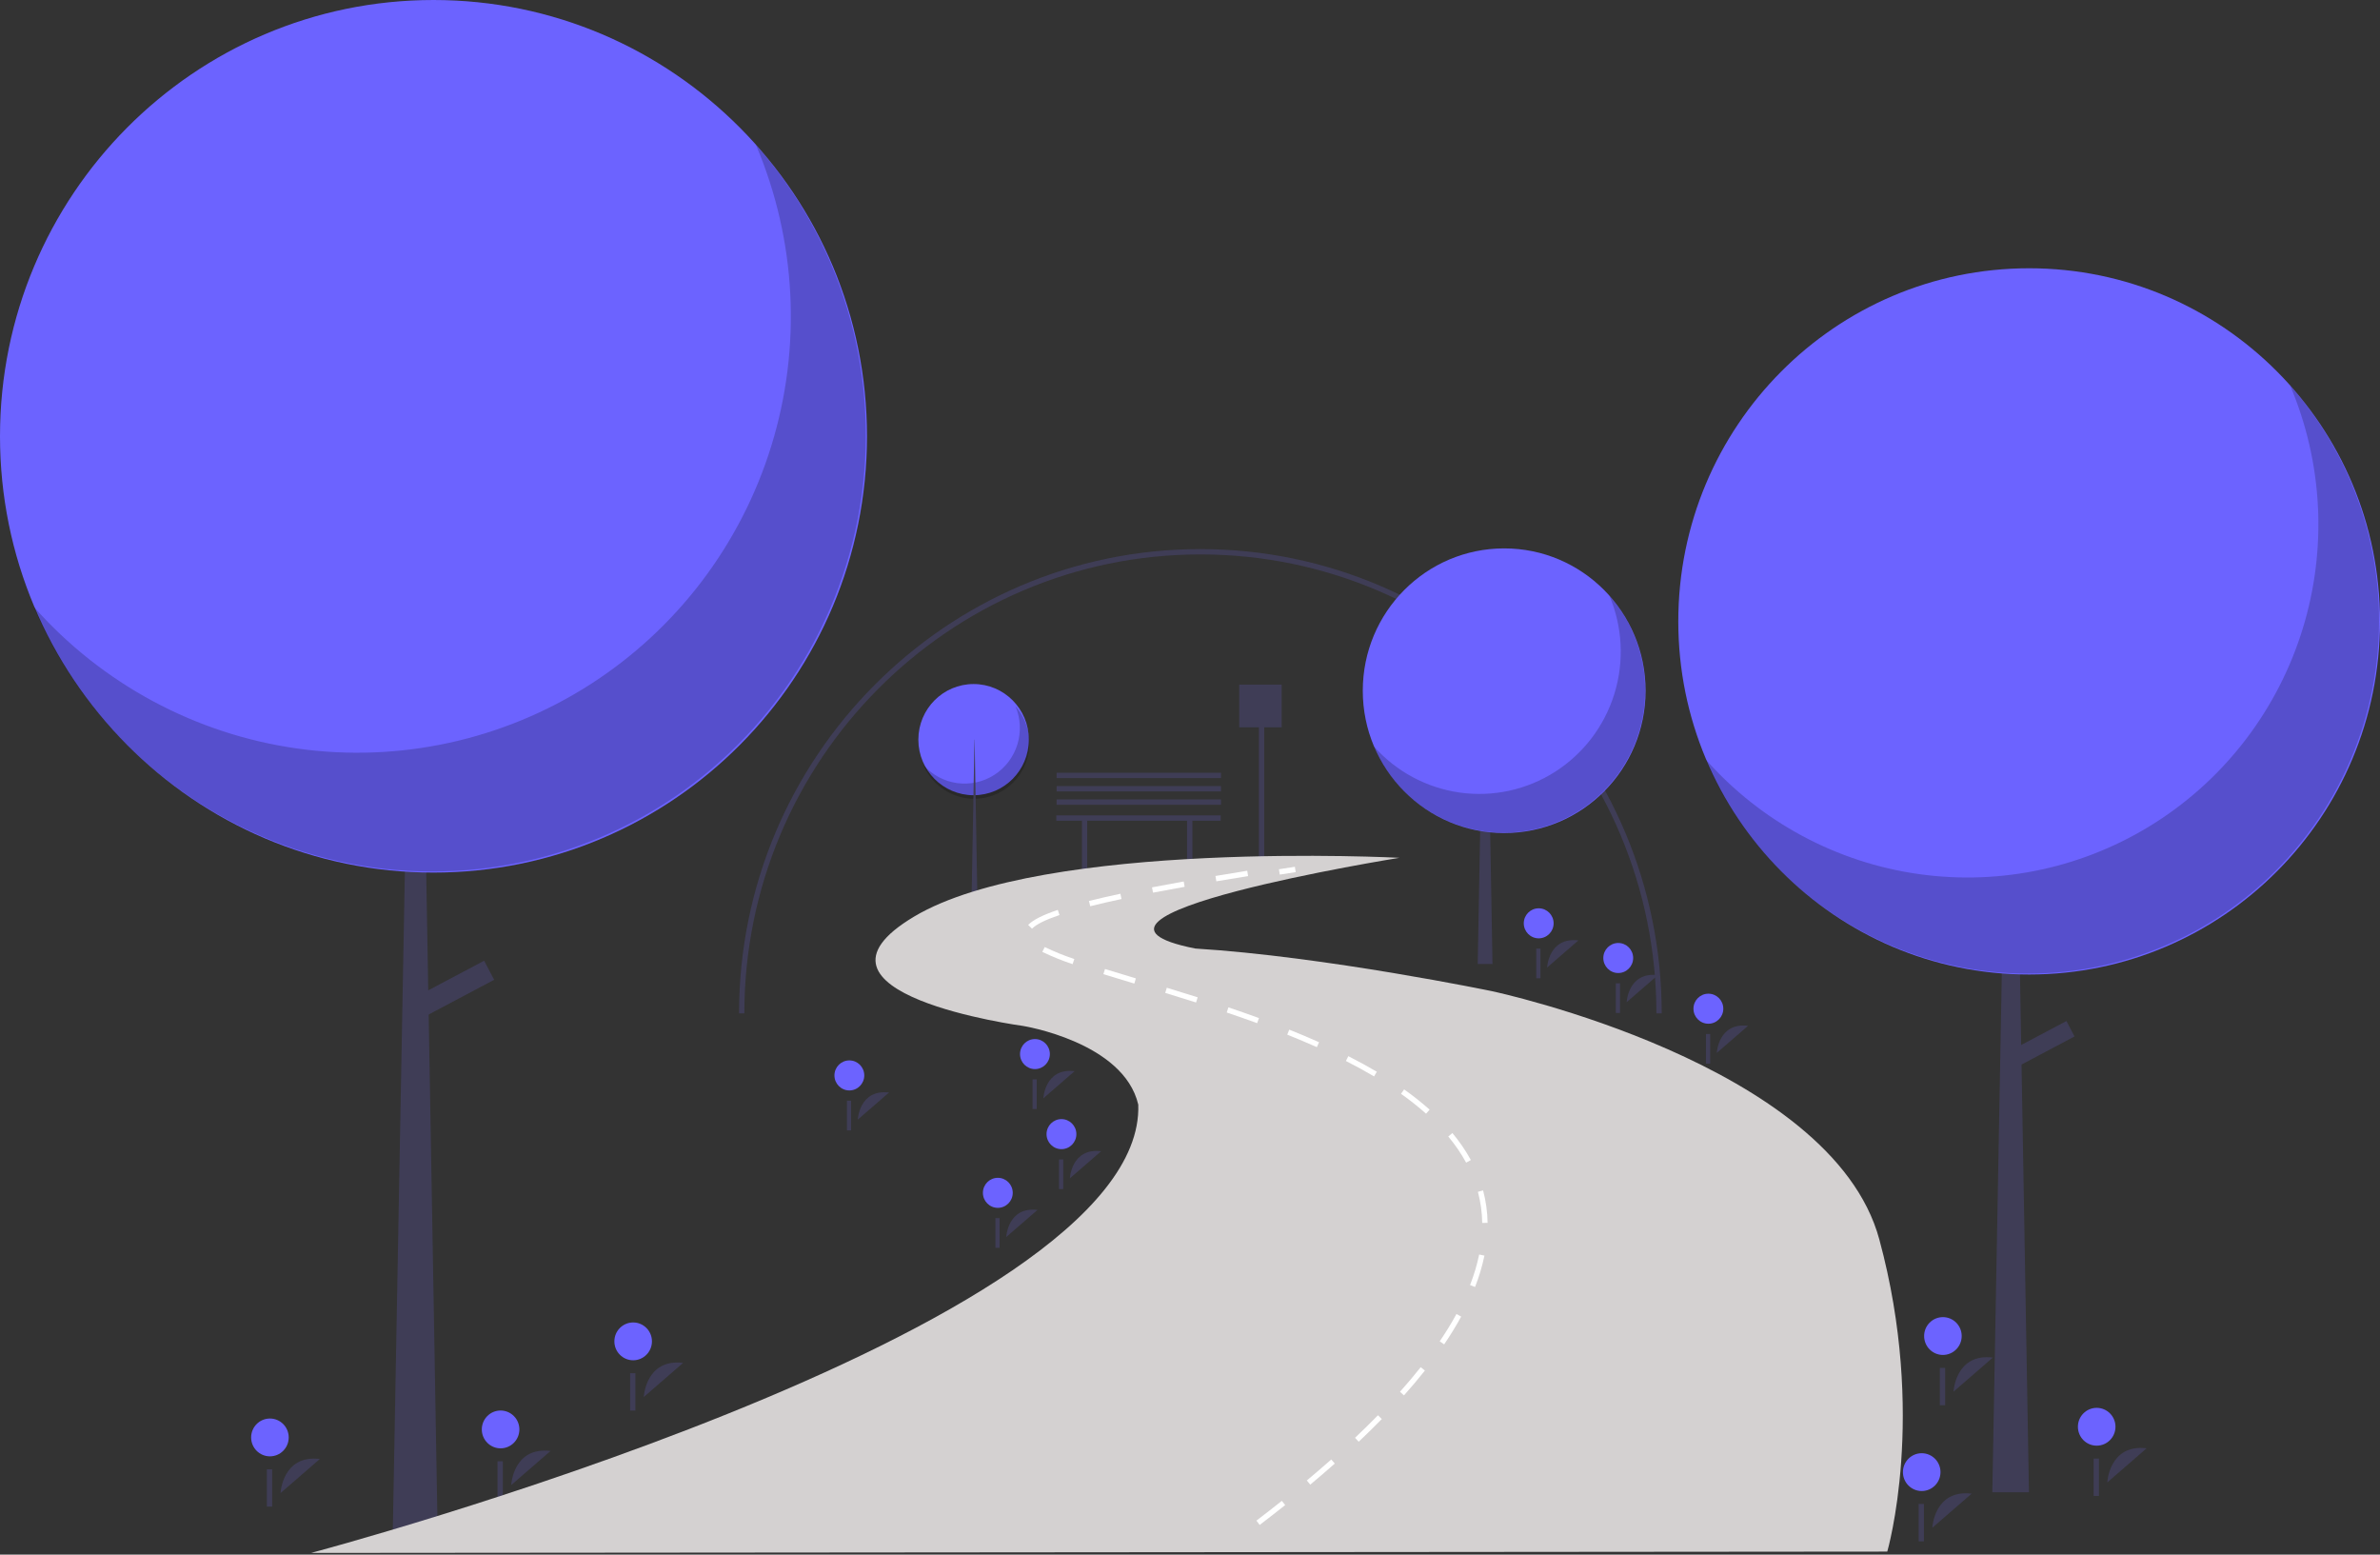 <svg width="611" height="399" viewBox="0 0 611 399" fill="none" xmlns="http://www.w3.org/2000/svg">
<rect x="0" y="0" width="611" height="399" fill="#333333" stroke="none"/>
<g id="road">
<path id="Vector" d="M426.599 260.098H425.237C425.237 195.143 372.718 142.298 308.165 142.298C243.61 142.298 191.092 195.143 191.092 260.098H189.731C189.731 194.388 242.86 140.929 308.165 140.929C373.47 140.929 426.599 194.388 426.599 260.098Z" fill="#3F3D56"/>
<path id="Vector_2" d="M381.258 143.848H381.358L383.153 247.406H379.363L381.258 143.848Z" fill="#3F3D56"/>
<path id="Vector_3" d="M516.175 126.057H516.423L520.877 383.012H511.474L516.175 126.057Z" fill="#3F3D56"/>
<path id="Vector_4" d="M106.594 78.55H106.899L112.402 396.025H100.785L106.594 78.55Z" fill="#3F3D56"/>
<path id="Vector_5" d="M313.375 209.278H271.175V210.648H277.756V223.66H279.117V210.648H304.751V223.66H306.113V210.648H313.375V209.278Z" fill="#3F3D56"/>
<path id="Vector_6" d="M111.287 223.955C172.749 223.955 222.574 173.821 222.574 111.978C222.574 50.134 172.749 0 111.287 0C49.825 0 0 50.134 0 111.978C0 173.821 49.825 223.955 111.287 223.955Z" fill="#6C63FF"/>
<path id="Vector_7" opacity="0.2" d="M194.069 37.185C204.45 61.618 205.858 88.969 198.042 114.35C190.227 139.731 173.696 161.489 151.405 175.735C129.113 189.982 102.514 195.789 76.359 192.118C50.204 188.448 26.199 175.539 8.632 155.699C14.973 170.626 24.464 183.988 36.447 194.858C48.43 205.728 62.618 213.847 78.029 218.652C93.44 223.458 109.705 224.834 125.697 222.686C141.689 220.538 157.025 214.918 170.644 206.214C184.263 197.51 195.838 185.931 204.568 172.279C213.298 158.627 218.974 143.228 221.202 127.15C223.43 111.072 222.158 94.698 217.473 79.164C212.788 63.63 204.802 49.306 194.069 37.185V37.185Z" fill="black"/>
<path id="Vector_8" d="M520.927 250.116C570.673 250.116 611 209.539 611 159.485C611 109.431 570.673 68.853 520.927 68.853C471.182 68.853 430.855 109.431 430.855 159.485C430.855 209.539 471.182 250.116 520.927 250.116Z" fill="#6C63FF"/>
<path id="Vector_9" opacity="0.2" d="M587.929 98.95C596.331 118.725 597.47 140.862 591.145 161.405C584.819 181.948 571.439 199.558 553.397 211.089C535.355 222.62 513.826 227.32 492.657 224.349C471.489 221.378 452.059 210.93 437.841 194.872C442.974 206.954 450.655 217.768 460.354 226.566C470.053 235.364 481.536 241.936 494.009 245.825C506.482 249.714 519.647 250.828 532.59 249.089C545.533 247.351 557.946 242.802 568.969 235.757C579.992 228.713 589.361 219.341 596.426 208.291C603.492 197.242 608.086 184.779 609.889 171.765C611.693 158.752 610.663 145.5 606.871 132.927C603.079 120.354 596.616 108.76 587.929 98.95V98.95Z" fill="black"/>
<path id="Vector_10" d="M386.158 213.803C406.206 213.803 422.458 197.449 422.458 177.277C422.458 157.104 406.206 140.75 386.158 140.75C366.109 140.75 349.857 157.104 349.857 177.277C349.857 197.449 366.109 213.803 386.158 213.803Z" fill="#6C63FF"/>
<path id="Vector_11" opacity="0.2" d="M413.16 152.88C416.546 160.85 417.006 169.772 414.456 178.051C411.907 186.33 406.515 193.427 399.244 198.074C391.972 202.721 383.296 204.615 374.764 203.418C366.233 202.221 358.402 198.01 352.672 191.538C354.741 196.408 357.837 200.766 361.745 204.312C365.654 207.858 370.282 210.506 375.309 212.073C380.336 213.641 385.641 214.09 390.858 213.389C396.074 212.689 401.077 210.855 405.519 208.016C409.962 205.177 413.737 201.4 416.585 196.947C419.433 192.494 421.284 187.471 422.011 182.226C422.738 176.982 422.323 171.641 420.794 166.573C419.266 161.506 416.661 156.834 413.16 152.88V152.88Z" fill="black"/>
<path id="Vector_12" d="M329.03 175.719H318.14V186.676H323.188V223.6H324.55V186.676H329.03V175.719Z" fill="#3F3D56"/>
<path id="Vector_13" d="M313.458 205.18H271.258V206.549H313.458V205.18Z" fill="#3F3D56"/>
<path id="Vector_14" d="M313.458 201.755H271.258V203.125H313.458V201.755Z" fill="#3F3D56"/>
<path id="Vector_15" d="M313.458 198.331H271.258V199.7H313.458V198.331Z" fill="#3F3D56"/>
<path id="Vector_16" d="M126.857 251.476L124.293 246.576L105.897 256.321L108.461 261.221L126.857 251.476Z" fill="#3F3D56"/>
<path id="Vector_17" d="M532.576 266.018L530.501 262.053L515.612 269.94L517.687 273.906L532.576 266.018Z" fill="#3F3D56"/>
<path id="Vector_18" d="M249.944 204.101C257.775 204.101 264.123 197.713 264.123 189.833C264.123 181.954 257.775 175.566 249.944 175.566C242.113 175.566 235.764 181.954 235.764 189.833C235.764 197.713 242.113 204.101 249.944 204.101Z" fill="#6C63FF"/>
<path id="Vector_19" opacity="0.2" d="M260.68 181.242C262.003 184.355 262.182 187.84 261.186 191.074C260.19 194.307 258.084 197.08 255.244 198.895C252.404 200.71 249.014 201.45 245.682 200.982C242.35 200.515 239.291 198.87 237.053 196.342C237.861 198.244 239.07 199.946 240.597 201.331C242.123 202.716 243.931 203.751 245.895 204.363C247.858 204.975 249.931 205.151 251.968 204.877C254.006 204.603 255.96 203.887 257.695 202.778C259.43 201.669 260.905 200.194 262.018 198.455C263.13 196.715 263.853 194.753 264.137 192.704C264.421 190.656 264.259 188.57 263.662 186.59C263.065 184.611 262.047 182.786 260.68 181.242V181.242Z" fill="black"/>
<path id="Vector_20" d="M250.171 189.833H250.21L250.912 230.284H249.431L250.171 189.833Z" fill="#3F3D56"/>
<path id="Vector_21" d="M131.236 381.158C131.236 381.158 131.706 371.248 141.342 372.4Z" fill="#3F3D56"/>
<path id="Vector_22" d="M128.513 371.728C131.177 371.728 133.336 369.555 133.336 366.875C133.336 364.196 131.177 362.023 128.513 362.023C125.85 362.023 123.691 364.196 123.691 366.875C123.691 369.555 125.85 371.728 128.513 371.728Z" fill="#6C63FF"/>
<path id="Vector_23" d="M129.09 375.046H127.729V384.635H129.09V375.046Z" fill="#3F3D56"/>
<path id="Vector_24" d="M165.269 358.557C165.269 358.557 165.739 348.647 175.374 349.799Z" fill="#3F3D56"/>
<path id="Vector_25" d="M162.546 349.126C165.209 349.126 167.369 346.954 167.369 344.274C167.369 341.594 165.209 339.421 162.546 339.421C159.883 339.421 157.723 341.594 157.723 344.274C157.723 346.954 159.883 349.126 162.546 349.126Z" fill="#6C63FF"/>
<path id="Vector_26" d="M163.123 352.446H161.761V362.034H163.123V352.446Z" fill="#3F3D56"/>
<path id="Vector_27" d="M267.856 281.882C267.856 281.882 268.23 274.011 275.883 274.926Z" fill="#3F3D56"/>
<path id="Vector_28" d="M265.694 274.391C267.809 274.391 269.524 272.666 269.524 270.537C269.524 268.409 267.809 266.683 265.694 266.683C263.579 266.683 261.864 268.409 261.864 270.537C261.864 272.666 263.579 274.391 265.694 274.391Z" fill="#6C63FF"/>
<path id="Vector_29" d="M266.152 277.027H265.071V284.643H266.152V277.027Z" fill="#3F3D56"/>
<path id="Vector_30" d="M417.601 257.225C417.601 257.225 417.974 249.354 425.627 250.269Z" fill="#3F3D56"/>
<path id="Vector_31" d="M415.438 249.736C417.554 249.736 419.269 248.01 419.269 245.881C419.269 243.753 417.554 242.027 415.438 242.027C413.323 242.027 411.608 243.753 411.608 245.881C411.608 248.01 413.323 249.736 415.438 249.736Z" fill="#6C63FF"/>
<path id="Vector_32" d="M415.896 252.372H414.815V259.987H415.896V252.372Z" fill="#3F3D56"/>
<path id="Vector_33" d="M274.663 302.428C274.663 302.428 275.036 294.557 282.689 295.472Z" fill="#3F3D56"/>
<path id="Vector_34" d="M272.501 294.938C274.616 294.938 276.331 293.212 276.331 291.084C276.331 288.955 274.616 287.229 272.501 287.229C270.385 287.229 268.67 288.955 268.67 291.084C268.67 293.212 270.385 294.938 272.501 294.938Z" fill="#6C63FF"/>
<path id="Vector_35" d="M272.959 297.574H271.877V305.189H272.959V297.574Z" fill="#3F3D56"/>
<path id="Vector_36" d="M258.327 317.495C258.327 317.495 258.701 309.624 266.354 310.539Z" fill="#3F3D56"/>
<path id="Vector_37" d="M256.165 310.005C258.28 310.005 259.995 308.28 259.995 306.151C259.995 304.022 258.28 302.297 256.165 302.297C254.049 302.297 252.334 304.022 252.334 306.151C252.334 308.28 254.049 310.005 256.165 310.005Z" fill="#6C63FF"/>
<path id="Vector_38" d="M256.623 312.641H255.542V320.257H256.623V312.641Z" fill="#3F3D56"/>
<path id="Vector_39" d="M440.743 270.239C440.743 270.239 441.116 262.368 448.769 263.282Z" fill="#3F3D56"/>
<path id="Vector_40" d="M438.58 262.748C440.696 262.748 442.411 261.023 442.411 258.894C442.411 256.766 440.696 255.04 438.58 255.04C436.465 255.04 434.75 256.766 434.75 258.894C434.75 261.023 436.465 262.748 438.58 262.748Z" fill="#6C63FF"/>
<path id="Vector_41" d="M439.038 265.384H437.957V273H439.038V265.384Z" fill="#3F3D56"/>
<path id="Vector_42" d="M220.21 287.361C220.21 287.361 220.584 279.49 228.237 280.405Z" fill="#3F3D56"/>
<path id="Vector_43" d="M218.048 279.87C220.164 279.87 221.878 278.145 221.878 276.016C221.878 273.888 220.164 272.162 218.048 272.162C215.933 272.162 214.218 273.888 214.218 276.016C214.218 278.145 215.933 279.87 218.048 279.87Z" fill="#6C63FF"/>
<path id="Vector_44" d="M218.506 282.506H217.425V290.122H218.506V282.506Z" fill="#3F3D56"/>
<path id="Vector_45" d="M397.181 248.323C397.181 248.323 397.554 240.452 405.207 241.366Z" fill="#3F3D56"/>
<path id="Vector_46" d="M395.019 240.832C397.134 240.832 398.849 239.106 398.849 236.978C398.849 234.849 397.134 233.124 395.019 233.124C392.903 233.124 391.188 234.849 391.188 236.978C391.188 239.106 392.903 240.832 395.019 240.832Z" fill="#6C63FF"/>
<path id="Vector_47" d="M395.477 243.468H394.395V251.084H395.477V243.468Z" fill="#3F3D56"/>
<path id="Vector_48" d="M72.019 383.213C72.019 383.213 72.489 373.303 82.125 374.455Z" fill="#3F3D56"/>
<path id="Vector_49" d="M69.296 373.782C71.96 373.782 74.119 371.61 74.119 368.93C74.119 366.25 71.96 364.077 69.296 364.077C66.633 364.077 64.474 366.25 64.474 368.93C64.474 371.61 66.633 373.782 69.296 373.782Z" fill="#6C63FF"/>
<path id="Vector_50" d="M69.873 377.101H68.512V386.689H69.873V377.101Z" fill="#3F3D56"/>
<path id="Vector_51" d="M540.99 380.474C540.99 380.474 541.46 370.564 551.096 371.716Z" fill="#3F3D56"/>
<path id="Vector_52" d="M538.268 371.043C540.931 371.043 543.09 368.87 543.09 366.19C543.09 363.51 540.931 361.337 538.268 361.337C535.604 361.337 533.445 363.51 533.445 366.19C533.445 368.87 535.604 371.043 538.268 371.043Z" fill="#6C63FF"/>
<path id="Vector_53" d="M538.844 374.362H537.483V383.95H538.844V374.362Z" fill="#3F3D56"/>
<path id="Vector_54" d="M501.512 357.188C501.512 357.188 501.982 347.278 511.618 348.43Z" fill="#3F3D56"/>
<path id="Vector_55" d="M498.79 347.757C501.453 347.757 503.612 345.584 503.612 342.904C503.612 340.224 501.453 338.052 498.79 338.052C496.126 338.052 493.967 340.224 493.967 342.904C493.967 345.584 496.126 347.757 498.79 347.757Z" fill="#6C63FF"/>
<path id="Vector_56" d="M499.366 351.076H498.005V360.664H499.366V351.076Z" fill="#3F3D56"/>
<path id="Vector_57" d="M496.067 392.116C496.067 392.116 496.537 382.206 506.173 383.358Z" fill="#3F3D56"/>
<path id="Vector_58" d="M493.344 382.686C496.008 382.686 498.167 380.513 498.167 377.833C498.167 375.153 496.008 372.981 493.344 372.981C490.681 372.981 488.522 375.153 488.522 377.833C488.522 380.513 490.681 382.686 493.344 382.686Z" fill="#6C63FF"/>
<path id="Vector_59" d="M493.921 386.005H492.56V395.593H493.921V386.005Z" fill="#3F3D56"/>
<path id="Vector_60" d="M79.854 398.574C79.854 398.574 294.261 341.729 292.219 283.515C288.475 267.42 262.61 263.311 262.61 263.311C262.61 263.311 201.351 255.092 234.703 235.231C268.055 215.369 359.263 220.163 359.263 220.163C359.263 220.163 265.333 235.231 306.853 243.449C340.205 245.504 383.086 254.407 383.086 254.407C383.086 254.407 470.21 272.899 482.462 318.101C494.714 363.303 484.504 398.232 484.504 398.232L79.854 398.574Z" fill="#D4D1D1"/>
<path id="Vector_61" d="M323.387 391.389L322.555 390.283C324.784 388.584 326.979 386.876 329.08 385.204L329.935 386.293C327.827 387.97 325.624 389.685 323.387 391.389ZM336.37 381.048L335.489 379.98C337.647 378.177 339.756 376.365 341.759 374.594L342.67 375.637C340.657 377.416 338.538 379.237 336.37 381.048V381.048ZM348.807 370.035L347.863 369.023C349.922 367.08 351.907 365.135 353.763 363.24L354.745 364.215C352.877 366.121 350.878 368.08 348.807 370.035V370.035ZM360.435 358.14L359.408 357.213C361.3 355.093 363.089 352.969 364.725 350.902L365.804 351.767C364.151 353.855 362.344 356 360.435 358.14V358.14ZM370.748 345.046L369.609 344.264C371.212 341.899 372.659 339.539 373.909 337.248L375.118 337.916C373.847 340.246 372.377 342.645 370.748 345.046ZM378.68 330.324L377.396 329.817C378.396 327.277 379.18 324.655 379.738 321.982L381.089 322.261C380.516 325.012 379.71 327.71 378.68 330.324V330.324ZM380.521 313.879C380.481 311.181 380.108 308.498 379.412 305.893L380.744 305.531C381.469 308.247 381.858 311.043 381.901 313.856L380.521 313.879ZM376.395 298.401C375.085 296.02 373.547 293.774 371.804 291.694L372.861 290.803C374.663 292.953 376.251 295.274 377.604 297.734L376.395 298.401ZM366.104 285.836C364.054 284.019 361.907 282.317 359.672 280.737L360.468 279.604C362.744 281.213 364.931 282.947 367.019 284.798L366.104 285.836ZM352.759 276.27C350.503 274.935 348.068 273.604 345.526 272.312L346.147 271.073C348.716 272.378 351.176 273.724 353.458 275.073L352.759 276.27ZM338.07 268.765C335.669 267.691 333.112 266.611 330.468 265.553L330.979 264.264C333.638 265.328 336.213 266.416 338.631 267.496L338.07 268.765ZM322.734 262.603C320.276 261.706 317.649 260.786 314.926 259.867L315.363 258.551C318.097 259.474 320.736 260.397 323.204 261.297L322.734 262.603ZM307.056 257.296C304.652 256.533 302.064 255.73 299.144 254.84L299.544 253.512C302.469 254.403 305.062 255.208 307.471 255.972L307.056 257.296ZM291.207 252.443C288.416 251.603 285.756 250.801 283.265 250.029L283.671 248.702C286.158 249.474 288.815 250.275 291.602 251.113L291.207 252.443ZM275.354 247.455C272.701 246.573 270.106 245.522 267.585 244.308L268.206 243.068C270.671 244.255 273.21 245.282 275.806 246.143L275.354 247.455ZM264.938 238.356L263.954 237.383C265.212 236.097 267.699 234.839 271.559 233.537L271.997 234.853C268.399 236.067 266.024 237.246 264.938 238.356L264.938 238.356ZM279.888 232.592L279.555 231.245C281.941 230.647 284.659 230.021 287.633 229.386L287.919 230.744C284.961 231.376 282.259 231.998 279.888 232.592V232.592ZM296.007 229.109L295.748 227.746C298.29 227.257 301.027 226.751 303.885 226.241L304.126 227.607C301.274 228.116 298.543 228.621 296.007 229.109V229.109ZM312.263 226.198L312.035 224.829C314.635 224.39 317.355 223.942 320.195 223.483L320.414 224.854C317.575 225.312 314.858 225.76 312.263 226.198Z" fill="white"/>
<path id="Vector_62" d="M328.543 224.474L328.331 223.103C329.672 222.894 331.037 222.683 332.425 222.47L332.633 223.842C331.245 224.055 329.882 224.266 328.543 224.474Z" fill="white"/>
</g>
</svg>
